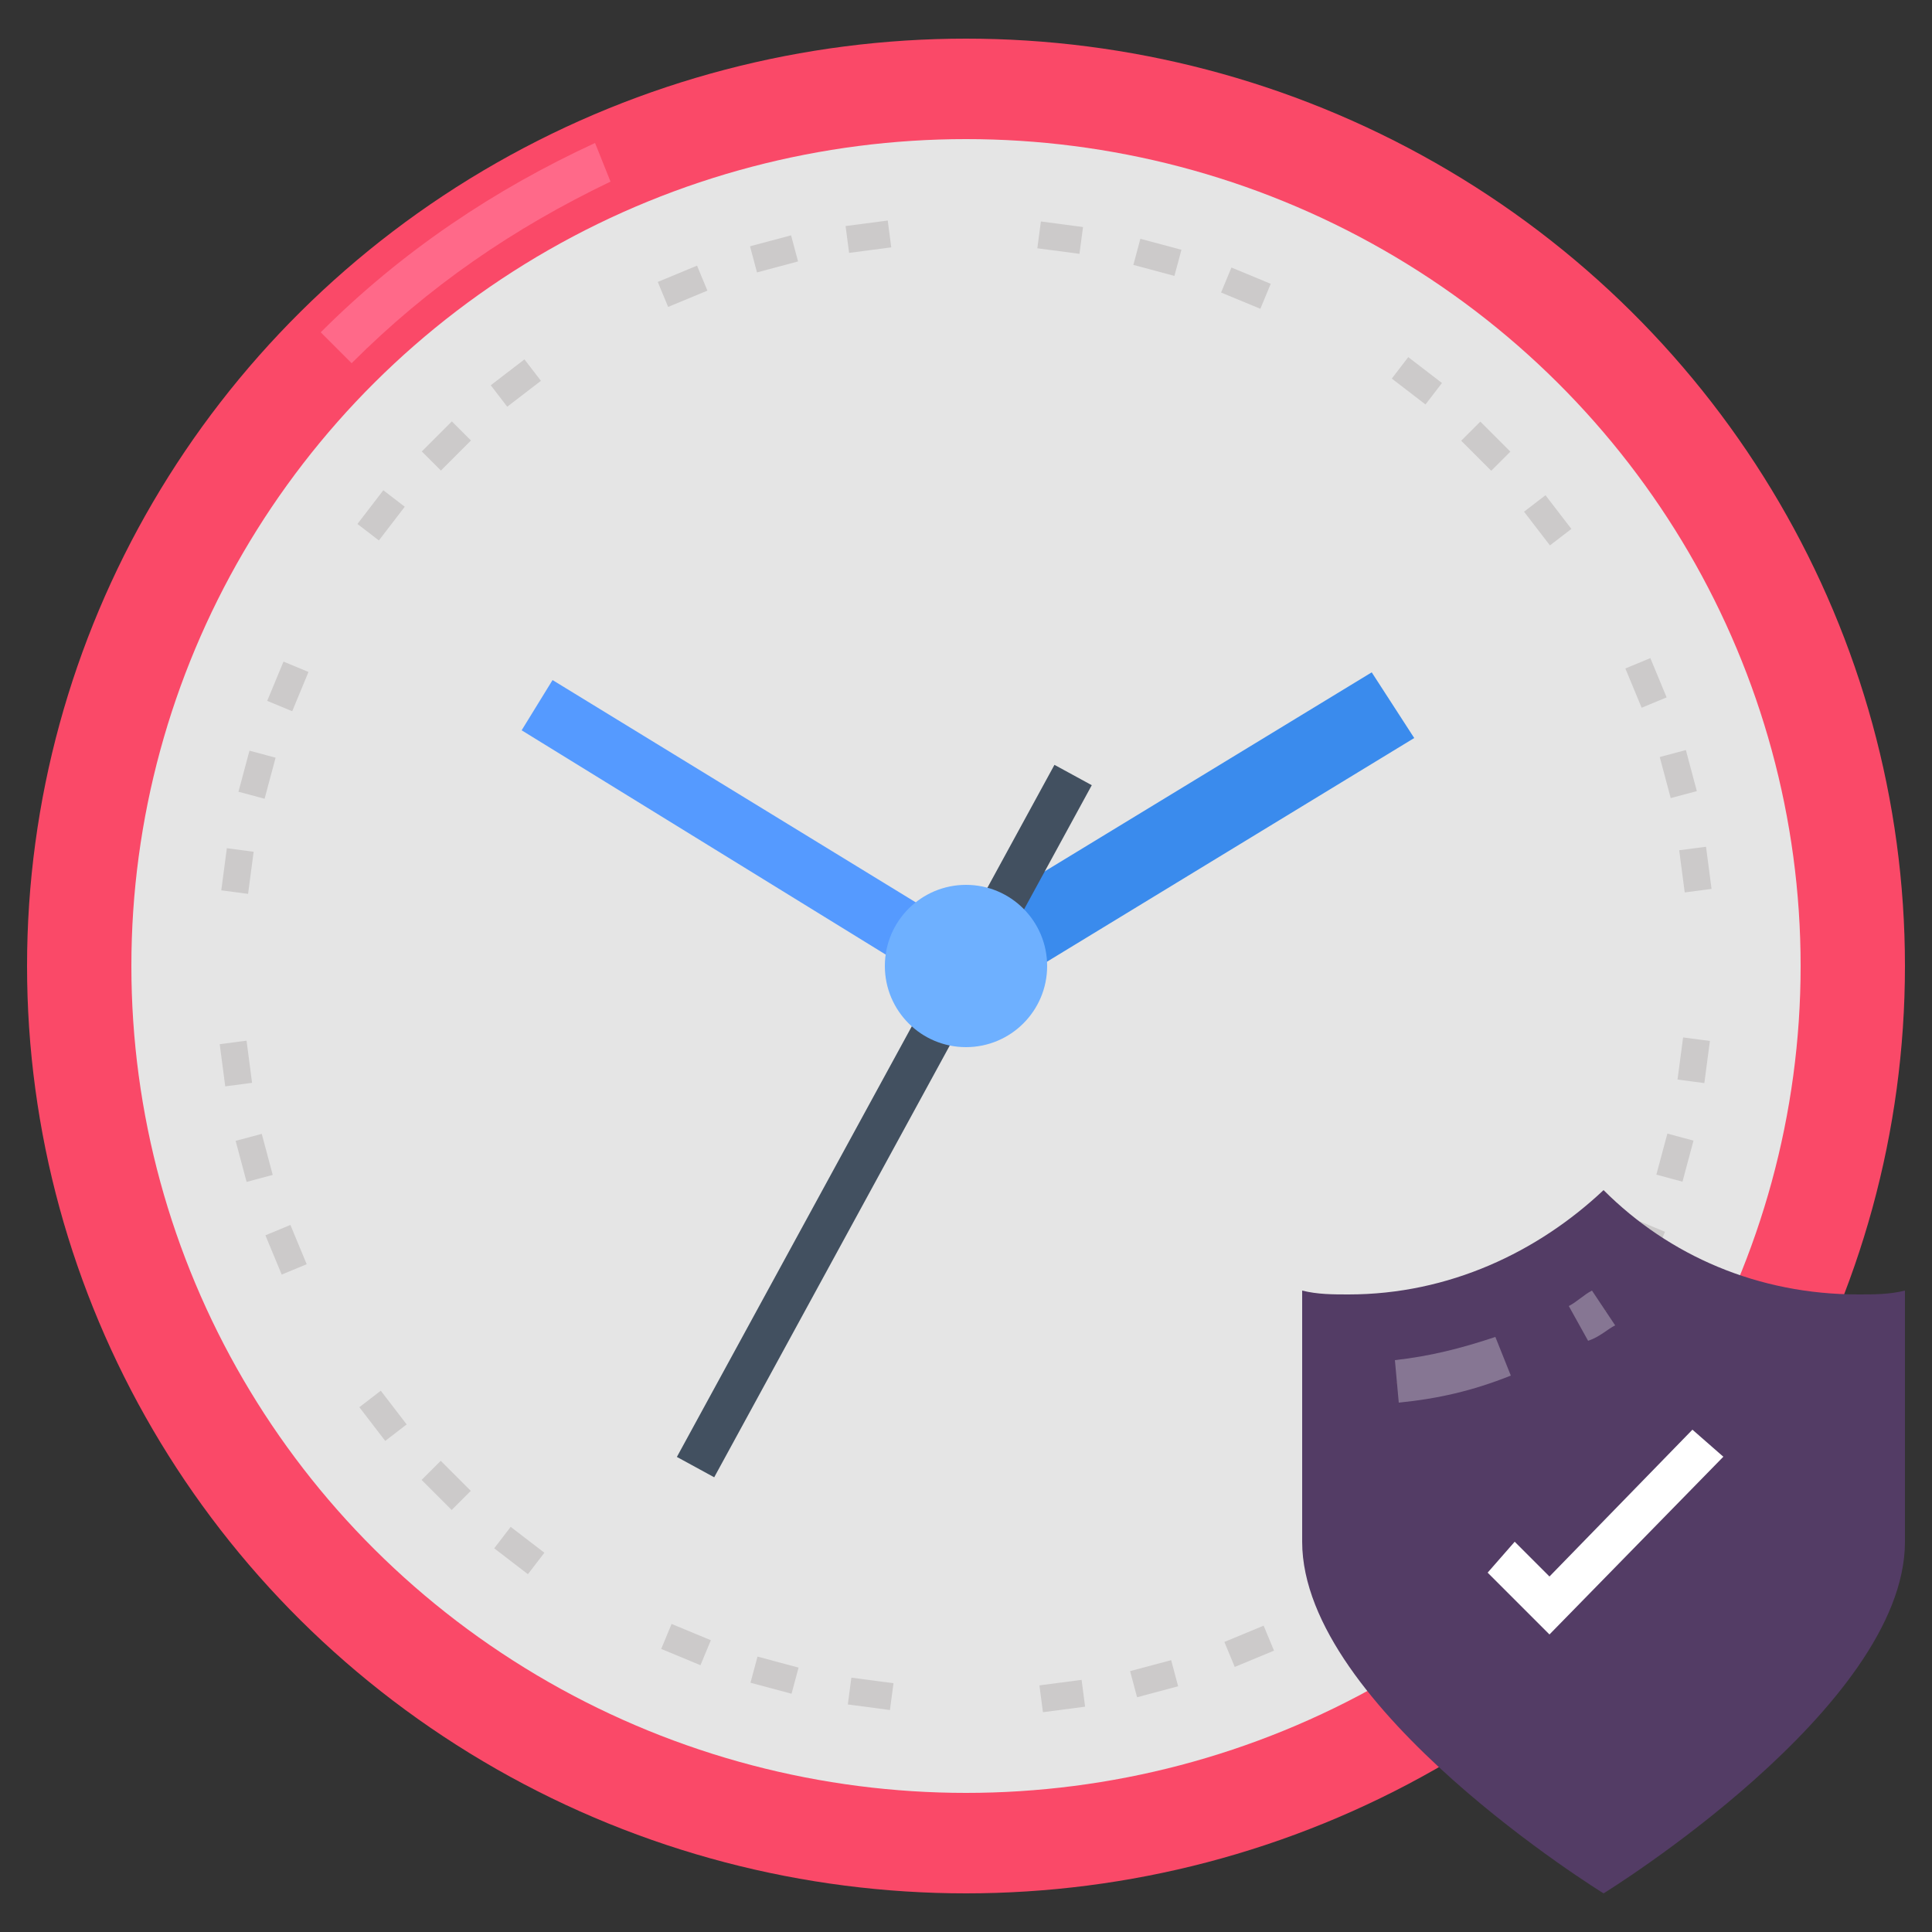 <?xml version="1.0" encoding="utf-8"?>
<!-- Generator: Adobe Illustrator 18.0.0, SVG Export Plug-In . SVG Version: 6.00 Build 0)  -->
<!DOCTYPE svg PUBLIC "-//W3C//DTD SVG 1.1//EN" "http://www.w3.org/Graphics/SVG/1.1/DTD/svg11.dtd">
<svg version="1.1" id="Layer_1" xmlns="http://www.w3.org/2000/svg" xmlns:xlink="http://www.w3.org/1999/xlink" x="0px" y="0px"
	 viewBox="0 0 50 50" enable-background="new 0 0 50 50" xml:space="preserve">
<rect x="0" y="0" width="50" height="50" fill="#333333" stroke="none"/>
<g>
	<g>
		<ellipse fill="#FA4968" cx="25" cy="25" rx="24.3" ry="24"/>
	</g>
	<g>
		<path fill="#FA4968" d="M15.7,4.3c-2.6,1.2-5,2.8-7,4.8"/>
		<path fill="#FF6989" d="M9.1,9.4L8.3,8.6c2.1-2.1,4.5-3.7,7.1-4.9l0.4,1C13.3,5.9,11.1,7.4,9.1,9.4z"/>
	</g>
	<g>
		<ellipse fill="#E5E5E5" cx="25" cy="25" rx="21.6" ry="21.4"/>
	</g>
	<g>
		<g>
			<line fill="none" x1="25" y1="5.6" x2="25" y2="6.4"/>
		</g>
		<g>
			<line fill="none" x1="25" y1="43.6" x2="25" y2="44.4"/>
		</g>
	</g>
	<g>
		<g>
			<line fill="none" x1="5.6" y1="25" x2="6.4" y2="25"/>
		</g>
		<g>
			<line fill="none" x1="43.6" y1="25" x2="44.4" y2="25"/>
		</g>
	</g>
	<g>
		<g>
			<line fill="none" x1="44.2" y1="22.5" x2="43.5" y2="22.6"/>
			
				<rect x="43.3" y="22.1" transform="matrix(0.13 0.992 -0.992 0.13 60.446 -23.913)" fill="#CCCACA" width="1.1" height="0.7"/>
		</g>
		<g>
			<line fill="none" x1="6.5" y1="27.4" x2="5.8" y2="27.5"/>
			
				<rect x="5.6" y="27.2" transform="matrix(0.13 0.992 -0.992 0.13 32.635 17.841)" fill="#CCCACA" width="1.1" height="0.7"/>
		</g>
	</g>
	<g>
		<g>
			<line fill="none" x1="22.5" y1="5.8" x2="22.6" y2="6.5"/>
			
				<rect x="22.1" y="5.6" transform="matrix(0.13 0.992 -0.992 0.13 25.657 -16.944)" fill="#CCCACA" width="0.7" height="1.1"/>
		</g>
		<g>
			<line fill="none" x1="27.4" y1="43.5" x2="27.5" y2="44.2"/>
			
				<rect x="27.2" y="43.3" transform="matrix(0.13 0.992 -0.992 0.13 67.409 10.863)" fill="#CCCACA" width="0.7" height="1.1"/>
		</g>
	</g>
	<g>
		<g>
			<line fill="none" x1="7.1" y1="32.4" x2="7.8" y2="32.1"/>
			
				<rect x="6.9" y="32" transform="matrix(0.383 0.924 -0.924 0.383 34.441 13.07)" fill="#CCCACA" width="1.1" height="0.7"/>
		</g>
		<g>
			<line fill="none" x1="42.2" y1="17.9" x2="42.9" y2="17.6"/>
			
				<rect x="42" y="17.3" transform="matrix(0.383 0.924 -0.924 0.383 42.61 -28.402)" fill="#CCCACA" width="1.1" height="0.7"/>
		</g>
	</g>
	<g>
		<g>
			<line fill="none" x1="32.4" y1="42.9" x2="32.1" y2="42.2"/>
			<rect x="32" y="42" transform="matrix(0.383 0.924 -0.924 0.383 59.255 -3.582)" fill="#CCCACA" width="0.7" height="1.1"/>
		</g>
		<g>
			<line fill="none" x1="17.9" y1="7.8" x2="17.6" y2="7.1"/>
			
				<rect x="17.3" y="6.9" transform="matrix(0.383 0.924 -0.924 0.383 17.789 -11.753)" fill="#CCCACA" width="0.7" height="1.1"/>
		</g>
	</g>
	<g>
		<g>
			<line fill="none" x1="40.4" y1="13.2" x2="39.8" y2="13.6"/>
			
				<rect x="39.5" y="13.1" transform="matrix(0.609 0.793 -0.793 0.609 26.33 -26.485)" fill="#CCCACA" width="1.1" height="0.7"/>
		</g>
		<g>
			<line fill="none" x1="10.2" y1="36.4" x2="9.6" y2="36.8"/>
			
				<rect x="9.4" y="36.3" transform="matrix(0.609 0.793 -0.793 0.609 32.916 6.431)" fill="#CCCACA" width="1.1" height="0.7"/>
		</g>
	</g>
	<g>
		<g>
			<line fill="none" x1="13.2" y1="9.6" x2="13.6" y2="10.2"/>
			
				<rect x="13" y="9.4" transform="matrix(0.609 0.793 -0.793 0.609 13.11 -6.733)" fill="#CCCACA" width="0.7" height="1.1"/>
		</g>
		<g>
			<line fill="none" x1="36.4" y1="39.8" x2="36.8" y2="40.4"/>
			
				<rect x="36.2" y="39.5" transform="matrix(0.609 0.793 -0.793 0.609 46.05 -13.306)" fill="#CCCACA" width="0.7" height="1.1"/>
		</g>
	</g>
	<g>
		<g>
			<line fill="none" x1="13.2" y1="40.4" x2="13.6" y2="39.8"/>
			
				<rect x="12.9" y="39.8" transform="matrix(0.793 0.609 -0.609 0.793 27.225 9.740523e-002)" fill="#CCCACA" width="1.1" height="0.7"/>
		</g>
		<g>
			<line fill="none" x1="36.4" y1="10.2" x2="36.8" y2="9.6"/>
			
				<rect x="36.1" y="9.5" transform="matrix(0.793 0.609 -0.609 0.793 13.604 -20.276)" fill="#CCCACA" width="1.1" height="0.7"/>
		</g>
	</g>
	<g>
		<g>
			<line fill="none" x1="40.4" y1="36.8" x2="39.8" y2="36.4"/>
			
				<rect x="39.8" y="36" transform="matrix(0.793 0.609 -0.609 0.793 30.544 -16.867)" fill="#CCCACA" width="0.7" height="1.1"/>
		</g>
		<g>
			<line fill="none" x1="10.2" y1="13.6" x2="9.6" y2="13.2"/>
			
				<rect x="9.5" y="12.8" transform="matrix(0.793 0.609 -0.609 0.793 10.182 -3.248)" fill="#CCCACA" width="0.7" height="1.1"/>
		</g>
	</g>
	<g>
		<g>
			<line fill="none" x1="32.4" y1="7.1" x2="32.1" y2="7.8"/>
			
				<rect x="31.7" y="7.1" transform="matrix(0.924 0.383 -0.383 0.924 5.298 -11.778)" fill="#CCCACA" width="1.1" height="0.7"/>
		</g>
		<g>
			<line fill="none" x1="17.9" y1="42.2" x2="17.6" y2="42.9"/>
			
				<rect x="17.2" y="42.2" transform="matrix(0.924 0.383 -0.383 0.924 17.65 -3.553)" fill="#CCCACA" width="1.1" height="0.7"/>
		</g>
	</g>
	<g>
		<g>
			<line fill="none" x1="7.1" y1="17.6" x2="7.8" y2="17.9"/>
			
				<rect x="7.1" y="17.2" transform="matrix(0.924 0.383 -0.383 0.924 7.364 -1.49)" fill="#CCCACA" width="0.7" height="1.1"/>
		</g>
		<g>
			<line fill="none" x1="42.2" y1="32.1" x2="42.9" y2="32.4"/>
			
				<rect x="42.2" y="31.7" transform="matrix(0.924 0.383 -0.383 0.924 15.591 -13.843)" fill="#CCCACA" width="0.7" height="1.1"/>
		</g>
	</g>
	<g>
		<g>
			<line fill="none" x1="22.5" y1="44.2" x2="22.6" y2="43.5"/>
			
				<rect x="22" y="43.5" transform="matrix(0.991 0.131 -0.131 0.991 5.93 -2.573)" fill="#CCCACA" width="1.1" height="0.7"/>
		</g>
		<g>
			<line fill="none" x1="27.4" y1="6.5" x2="27.5" y2="5.8"/>
			
				<rect x="26.9" y="5.8" transform="matrix(0.991 0.131 -0.131 0.991 1.04 -3.54)" fill="#CCCACA" width="1.1" height="0.7"/>
		</g>
	</g>
	<g>
		<g>
			<line fill="none" x1="44.2" y1="27.5" x2="43.5" y2="27.4"/>
			
				<rect x="43.5" y="26.9" transform="matrix(0.991 0.131 -0.131 0.991 3.974 -5.508)" fill="#CCCACA" width="0.7" height="1.1"/>
		</g>
		<g>
			<line fill="none" x1="6.5" y1="22.6" x2="5.8" y2="22.5"/>
			
				<rect x="5.8" y="22" transform="matrix(0.991 0.131 -0.131 0.991 3.005 -0.61)" fill="#CCCACA" width="0.7" height="1.1"/>
		</g>
	</g>
	<g>
		<g>
			<line fill="none" x1="43.7" y1="20" x2="43" y2="20.2"/>
			
				<rect x="42.8" y="19.7" transform="matrix(0.258 0.966 -0.966 0.258 51.618 -27.016)" fill="#CCCACA" width="1.1" height="0.7"/>
		</g>
		<g>
			<line fill="none" x1="7" y1="29.8" x2="6.3" y2="30"/>
			
				<rect x="6.1" y="29.6" transform="matrix(0.258 0.966 -0.966 0.258 33.794 15.815)" fill="#CCCACA" width="1.1" height="0.7"/>
		</g>
	</g>
	<g>
		<g>
			<line fill="none" x1="20" y1="6.3" x2="20.2" y2="7"/>
			
				<rect x="19.7" y="6.1" transform="matrix(0.258 0.966 -0.966 0.258 21.283 -14.514)" fill="#CCCACA" width="0.7" height="1.1"/>
		</g>
		<g>
			<line fill="none" x1="29.8" y1="43" x2="30" y2="43.7"/>
			
				<rect x="29.6" y="42.9" transform="matrix(0.258 0.966 -0.966 0.258 64.114 3.303)" fill="#CCCACA" width="0.7" height="1.1"/>
		</g>
	</g>
	<g>
		<g>
			<line fill="none" x1="34.7" y1="41.8" x2="34.3" y2="41.2"/>
		</g>
		<g>
			<line fill="none" x1="15.7" y1="8.8" x2="15.3" y2="8.2"/>
		</g>
	</g>
	<g>
		<g>
			<line fill="none" x1="41.8" y1="15.3" x2="41.2" y2="15.7"/>
		</g>
		<g>
			<line fill="none" x1="8.8" y1="34.3" x2="8.2" y2="34.7"/>
		</g>
	</g>
	<g>
		<g>
			<line fill="none" x1="11.3" y1="38.7" x2="11.8" y2="38.2"/>
			
				<rect x="11" y="38.1" transform="matrix(0.707 0.707 -0.707 0.707 30.566 3.092)" fill="#CCCACA" width="1.1" height="0.7"/>
		</g>
		<g>
			<line fill="none" x1="38.2" y1="11.8" x2="38.7" y2="11.3"/>
			
				<rect x="37.9" y="11.2" transform="matrix(0.707 0.707 -0.707 0.707 19.434 -23.803)" fill="#CCCACA" width="1.1" height="0.7"/>
		</g>
	</g>
	<g>
		<g>
			<line fill="none" x1="38.7" y1="38.7" x2="38.2" y2="38.2"/>
			
				<rect x="38.1" y="37.9" transform="matrix(0.707 0.707 -0.707 0.707 38.448 -15.922)" fill="#CCCACA" width="0.7" height="1.1"/>
		</g>
		<g>
			<line fill="none" x1="11.8" y1="11.8" x2="11.3" y2="11.3"/>
			
				<rect x="11.2" y="11" transform="matrix(0.707 0.707 -0.707 0.707 11.552 -4.79)" fill="#CCCACA" width="0.7" height="1.1"/>
		</g>
	</g>
	<g>
		<g>
			<line fill="none" x1="8.2" y1="15.3" x2="8.8" y2="15.7"/>
		</g>
		<g>
			<line fill="none" x1="41.2" y1="34.3" x2="41.8" y2="34.7"/>
		</g>
	</g>
	<g>
		<g>
			<line fill="none" x1="15.3" y1="41.8" x2="15.7" y2="41.2"/>
		</g>
		<g>
			<line fill="none" x1="34.3" y1="8.8" x2="34.7" y2="8.2"/>
		</g>
	</g>
	<g>
		<g>
			<line fill="none" x1="30" y1="6.3" x2="29.8" y2="7"/>
			
				<rect x="29.4" y="6.3" transform="matrix(0.966 0.259 -0.259 0.966 2.744 -7.521)" fill="#CCCACA" width="1.1" height="0.7"/>
		</g>
		<g>
			<line fill="none" x1="20.2" y1="43" x2="20" y2="43.7"/>
			
				<rect x="19.5" y="43" transform="matrix(0.966 0.259 -0.259 0.966 11.904 -3.716)" fill="#CCCACA" width="1.1" height="0.7"/>
		</g>
	</g>
	<g>
		<g>
			<line fill="none" x1="6.3" y1="20" x2="7" y2="20.2"/>
			
				<rect x="6.3" y="19.5" transform="matrix(0.966 0.259 -0.259 0.966 5.421 -1.041)" fill="#CCCACA" width="0.7" height="1.1"/>
		</g>
		<g>
			<line fill="none" x1="43" y1="29.8" x2="43.7" y2="30"/>
			
				<rect x="43" y="29.4" transform="matrix(0.966 0.259 -0.259 0.966 9.228 -10.2)" fill="#CCCACA" width="0.7" height="1.1"/>
		</g>
	</g>
	<g>
		<path fill="#3A8BED" d="M25,25.1c0.2,0.2,0.4,0.5,0.6,0.7l11-6.7l-1.1-1.7l-11.5,7C24.4,24.6,24.7,24.8,25,25.1z"/>
	</g>
	<g>
		<path fill="#559AFF" d="M24.9,25.5c0.3-0.3,0.7-0.6,1-0.8l-11.6-7.1l-0.8,1.3l11.2,6.9C24.8,25.6,24.8,25.5,24.9,25.5z"/>
	</g>
	<g>
		
			<rect x="22.3" y="18.8" transform="matrix(0.878 0.479 -0.479 0.878 16.715 -7.394)" fill="#425060" width="1.1" height="20.4"/>
	</g>
	<g>
		<ellipse fill="#6EB0FF" cx="25" cy="25" rx="2.1" ry="2.1"/>
	</g>
	<g>
		<path fill="#533C65" d="M49.3,33.4v6.5c0,4.3-7.8,9.1-7.8,9.1l0,0c0,0-7.8-4.8-7.8-9.1v-6.5c0.4,0.1,0.8,0.1,1.2,0.1
			c2.6,0,4.9-1.1,6.6-2.7c1.7,1.7,4,2.7,6.6,2.7C48.5,33.5,48.9,33.5,49.3,33.4z"/>
	</g>
	<g opacity="0.3">
		<path fill="#FECD04" d="M40.9,34.3c0.2-0.1,0.4-0.3,0.7-0.4 M36.1,35.8c0.9-0.1,1.8-0.3,2.7-0.6"/>
		<path fill="#FFFFFF" d="M36.2,36.3l-0.1-1.1c0.9-0.1,1.7-0.3,2.6-0.6l0.4,1C38.1,36,37.2,36.2,36.2,36.3z M41.1,34.7l-0.5-0.9
			c0.2-0.1,0.4-0.3,0.6-0.4l0.6,0.9C41.6,34.4,41.4,34.6,41.1,34.7z"/>
	</g>
	<g>
		<polygon fill="#FFFFFF" points="40.1,42.3 38.5,40.7 39.2,39.9 40.1,40.8 43.8,37 44.6,37.7 		"/>
	</g>
</g>
</svg>
